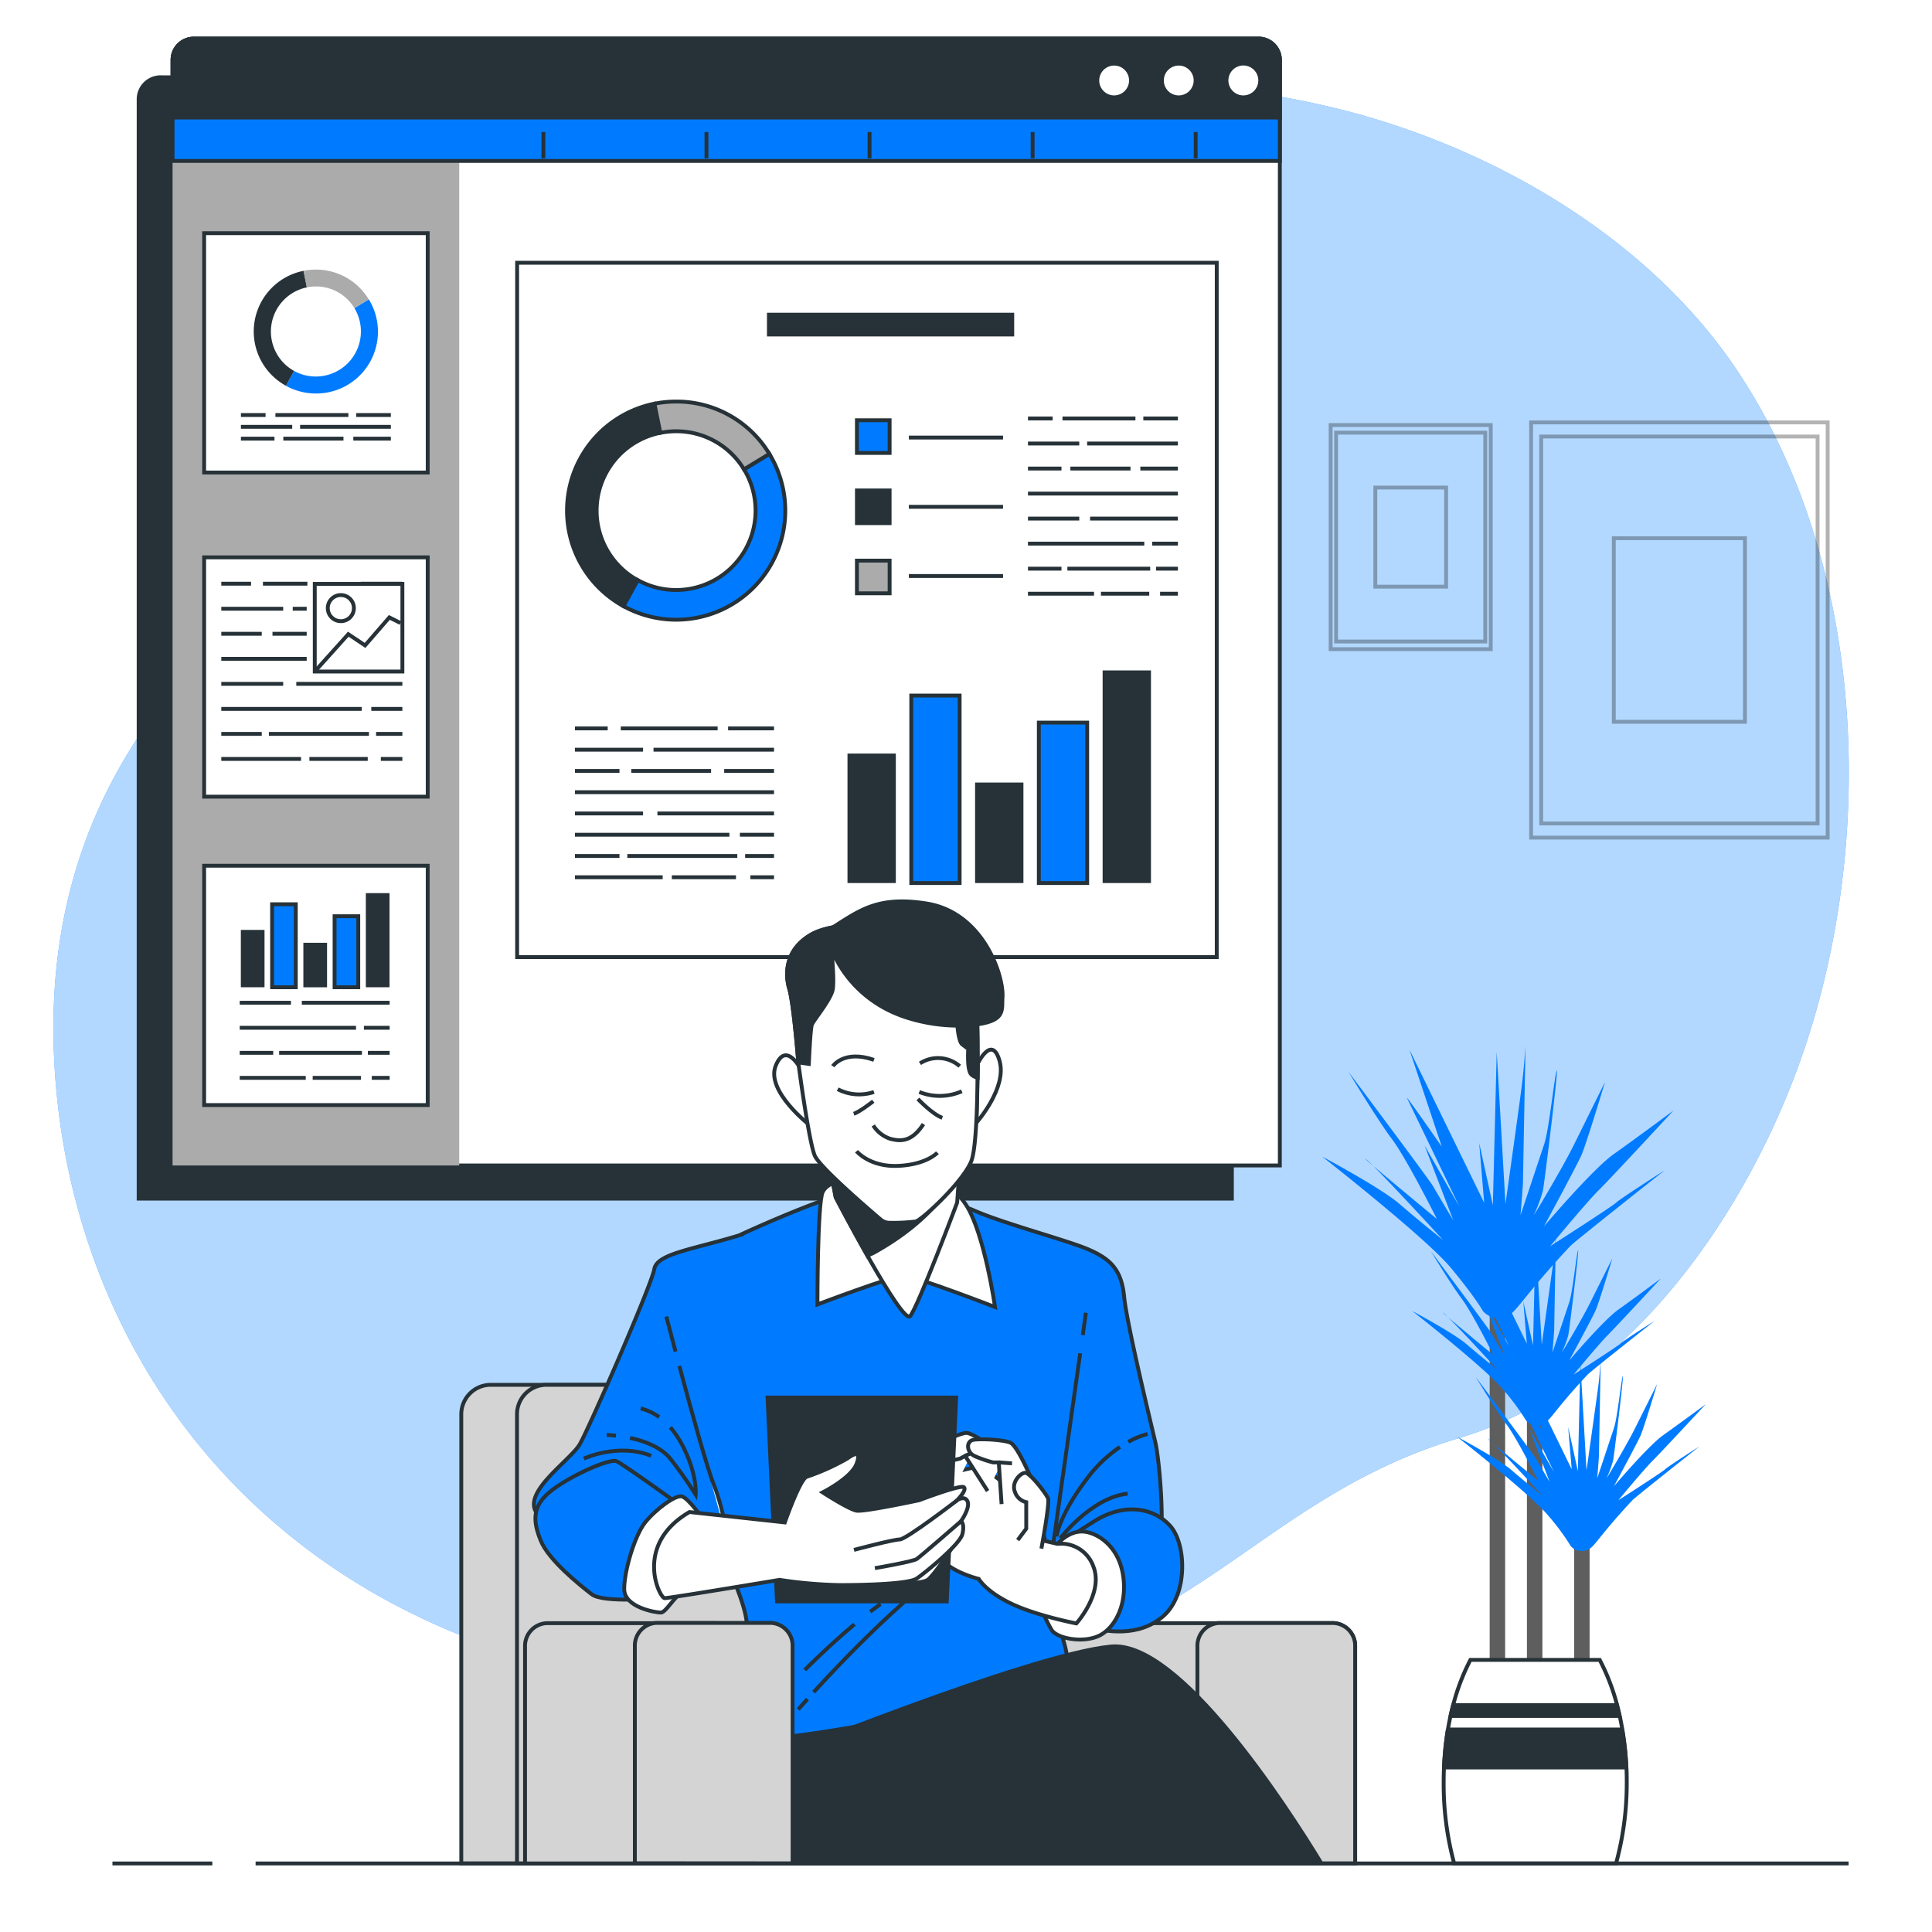 <svg class="animated" id="freepik_stories-online-report" xmlns="http://www.w3.org/2000/svg" viewBox="0 0 500 500" version="1.1" xmlns:xlink="http://www.w3.org/1999/xlink" xmlns:svgjs="http://svgjs.com/svgjs"><style>svg#freepik_stories-online-report:not(.animated) .animable {opacity: 0;}svg#freepik_stories-online-report.animated #freepik--background-simple--inject-98 {animation: 6s Infinite  linear shake;animation-delay: 0s;}svg#freepik_stories-online-report.animated #freepik--Pictures--inject-98 {animation: 6s Infinite  linear floating;animation-delay: 0s;}svg#freepik_stories-online-report.animated #freepik--Plant--inject-98 {animation: 6s Infinite  linear floating;animation-delay: 0s;}svg#freepik_stories-online-report.animated #freepik--Screen--inject-98 {animation: 6s Infinite  linear shake;animation-delay: 0s;}svg#freepik_stories-online-report.animated #freepik--Character--inject-98 {animation: 6s Infinite  linear floating;animation-delay: 0s;}            @keyframes shake {                10%, 90% {                    transform: translate3d(-1px, 0, 0);                  }                  20%, 80% {                    transform: translate3d(2px, 0, 0);                  }                  30%, 50%, 70% {                    transform: translate3d(-4px, 0, 0);                  }                  40%, 60% {                    transform: translate3d(4px, 0, 0);                  }            }                    @keyframes floating {                0% {                    opacity: 1;                    transform: translateY(0px);                }                50% {                    transform: translateY(-10px);                }                100% {                    opacity: 1;                    transform: translateY(0px);                }            }        </style><g id="freepik--background-simple--inject-98" class="animable" style="transform-origin: 246.144px 229.987px;"><path d="M464.86,277.39c-14.73,39.43-44.81,82.11-87.14,94.75-64,19.1-71.6,70.65-186.16,65.87A230.92,230.92,0,0,1,142,430.75,194.41,194.41,0,0,1,118.73,423C51.8,395.89,16.89,336.23,14,273.81c-3.82-82.11,53.46-121.24,90.69-144.15S186.79,18,299.44,21.77a224.06,224.06,0,0,1,50.92,7.44c37.91,10.26,76.44,32.95,98.84,66.12q2.52,3.75,4.82,7.64C484,153.82,484.93,223.63,464.86,277.39Z" style="fill: rgb(0, 123, 255); transform-origin: 246.144px 229.987px;" id="elt23gxq5x4bi" class="animable"></path><g id="elvwx76dmy1zd"><path d="M464.86,277.39c-14.73,39.43-44.81,82.11-87.14,94.75-64,19.1-71.6,70.65-186.16,65.87A230.92,230.92,0,0,1,142,430.75,194.41,194.41,0,0,1,118.73,423C51.8,395.89,16.89,336.23,14,273.81c-3.82-82.11,53.46-121.24,90.69-144.15S186.79,18,299.44,21.77a224.06,224.06,0,0,1,50.92,7.44c37.91,10.26,76.44,32.95,98.84,66.12q2.52,3.75,4.82,7.64C484,153.82,484.93,223.63,464.86,277.39Z" style="fill: rgb(255, 255, 255); opacity: 0.7; transform-origin: 246.144px 229.987px;" class="animable"></path></g></g><g id="freepik--Pictures--inject-98" class="animable" style="transform-origin: 408.685px 163.045px;"><g id="elfbcdd5bxkq"><g style="opacity: 0.3; transform-origin: 434.625px 163.045px;" class="animable"><rect x="396.25" y="109.32" width="76.75" height="107.45" style="fill: none; stroke: rgb(0, 0, 0); stroke-miterlimit: 10; transform-origin: 434.625px 163.045px;" id="elwiwdthycb4" class="animable"></rect><rect x="398.86" y="112.97" width="71.53" height="100.14" style="fill: none; stroke: rgb(0, 0, 0); stroke-miterlimit: 10; transform-origin: 434.625px 163.04px;" id="el6ae41y85uyy" class="animable"></rect><rect x="417.65" y="139.29" width="33.94" height="47.51" style="fill: none; stroke: rgb(0, 0, 0); stroke-miterlimit: 10; transform-origin: 434.62px 163.045px;" id="eloigmzz9zby8" class="animable"></rect></g></g><g id="elpi0nc45foqj"><g style="opacity: 0.3; transform-origin: 365.085px 139px;" class="animable"><rect x="344.37" y="110" width="41.43" height="58" style="fill: none; stroke: rgb(0, 0, 0); stroke-miterlimit: 10; transform-origin: 365.085px 139px;" id="el87c9c0fwbo8" class="animable"></rect><rect x="345.78" y="111.97" width="38.61" height="54.05" style="fill: none; stroke: rgb(0, 0, 0); stroke-miterlimit: 10; transform-origin: 365.085px 138.995px;" id="elrxfmbu3do2" class="animable"></rect><rect x="355.93" y="126.18" width="18.32" height="25.65" style="fill: none; stroke: rgb(0, 0, 0); stroke-miterlimit: 10; transform-origin: 365.09px 139.005px;" id="elogvbuu1ce8" class="animable"></rect></g></g></g><g id="freepik--Plant--inject-98" class="animable" style="transform-origin: 391.825px 376.45px;"><line x1="397.17" y1="434.2" x2="397.17" y2="356.72" style="fill: none; stroke: rgb(94, 94, 94); stroke-miterlimit: 10; stroke-width: 4px; transform-origin: 397.17px 395.46px;" id="el24qmg85ho44j" class="animable"></line><line x1="387.53" y1="435.77" x2="387.53" y2="328.76" style="fill: none; stroke: rgb(94, 94, 94); stroke-miterlimit: 10; stroke-width: 4px; transform-origin: 387.53px 382.265px;" id="el86nq13ykg5w" class="animable"></line><line x1="409.39" y1="436.29" x2="409.39" y2="398.71" style="fill: none; stroke: rgb(94, 94, 94); stroke-miterlimit: 10; stroke-width: 4px; transform-origin: 409.39px 417.5px;" id="elinw72dawhe" class="animable"></line><path d="M383.78,339.31s-1.93-3.54-8.38-11.28-33.21-28.7-33.21-28.7,15.16,8.06,20,12.25,11.29,9.35,11.29,9.35-18.06-19.66-20-20.95,18.37,15.47,18.37,15.47-7.73-15.47-11.6-20.63S349,277.41,349,277.41s21,28,21.93,29.66,5.16,8.71,5.16,8.71l-7.42-19.35,9,15.8s-12.9-26.76-13.54-28.05,9,12.57,9,12.57l-8.38-25.14,19.35,39.65-1.29-15.47,3.54,16.12,1-39.66,2.26,39.33s3.54-25.14,4.19-30.3,1-10.64,1-10.64-.65,34.17-.65,35.14-.64,8.71-.64,8.71l6.12-18.38c1.29-3.87,2.58-17.09,3.23-19s-3.23,29.66-3.55,31a36.31,36.31,0,0,1-2.26,6.12c-1,1.94,7.1-11.6,10-17.41L415.38,280s-4.84,16.12-6.13,19-9.67,18.38-9.67,18.38,12.58-14.83,18.06-18.7,15.47-11.29,15.47-11.29S417,304.81,413.77,308s-12.58,14.51-12.58,14.51,16.12-10.32,17.09-11.29,12.58-8.38,12.58-8.38-23.41,18.49-24.51,19.67c-9.35,10-12.57,14.83-14.51,16.76A5.36,5.36,0,0,1,383.78,339.31Z" style="fill: rgb(0, 123, 255); transform-origin: 387.65px 305.878px;" id="el3auognb6jgk" class="animable"></path><path d="M394.91,367.58a59.52,59.52,0,0,0-5.93-8c-4.56-5.47-23.49-20.29-23.49-20.29s10.72,5.7,14.14,8.66,8,6.62,8,6.62-12.77-13.91-14.14-14.83,13,10.95,13,10.95-5.47-10.95-8.21-14.6-8-12.31-8-12.31,14.82,19.84,15.51,21l3.65,6.16-5.25-13.69,6.39,11.18s-9.12-18.93-9.58-19.84,6.39,8.89,6.39,8.89l-5.93-17.79,13.68,28.05-.91-10.94,2.51,11.4.68-28.05L399,348s2.5-17.79,3-21.43.68-7.53.68-7.53-.45,24.17-.45,24.86-.46,6.16-.46,6.16l4.34-13c.91-2.74,1.82-12.09,2.28-13.46s-2.28,21-2.51,21.89a25.67,25.67,0,0,1-1.6,4.34c-.68,1.37,5-8.21,7.07-12.32l5.93-11.86s-3.42,11.41-4.33,13.46-6.84,13-6.84,13,8.89-10.49,12.77-13.23,10.94-8,10.94-8-11.4,12.31-13.68,14.59-8.89,10.27-8.89,10.27,11.4-7.3,12.08-8,8.9-5.92,8.9-5.92-16.56,13.07-17.34,13.91c-6.61,7.07-8.89,10.49-10.26,11.86A3.8,3.8,0,0,1,394.91,367.58Z" style="fill: rgb(0, 123, 255); transform-origin: 397.655px 343.961px;" id="elhhfbu4f2pth" class="animable"></path><path d="M406.52,400.14a59.18,59.18,0,0,0-5.93-8c-4.56-5.48-23.49-20.3-23.49-20.3s10.72,5.7,14.14,8.67,8,6.61,8,6.61-12.77-13.91-14.14-14.82,13,10.94,13,10.94-5.47-10.94-8.21-14.59-8-12.32-8-12.32,14.82,19.84,15.51,21,3.64,6.16,3.64,6.16l-5.24-13.68L402.18,381s-9.12-18.93-9.57-19.84S399,370,399,370l-5.93-17.79,13.69,28.05-.92-10.95,2.51,11.4L409,352.7l1.59,27.83s2.51-17.79,3-21.44.68-7.53.68-7.53-.45,24.18-.45,24.86-.46,6.16-.46,6.16l4.33-13c.91-2.74,1.83-12.09,2.28-13.46s-2.28,21-2.51,21.9a25.77,25.77,0,0,1-1.59,4.33c-.69,1.37,5-8.21,7.07-12.31l5.93-11.86s-3.42,11.4-4.34,13.45-6.84,13-6.84,13,8.9-10.49,12.77-13.23,11-8,11-8S430,375.74,427.73,378s-8.9,10.26-8.9,10.26,11.41-7.3,12.09-8,8.89-5.93,8.89-5.93-16.55,13.08-17.33,13.91c-6.61,7.07-8.89,10.49-10.26,11.86A3.79,3.79,0,0,1,406.52,400.14Z" style="fill: rgb(0, 123, 255); transform-origin: 409.28px 376.486px;" id="elkhakx3abrzj" class="animable"></path><path d="M418.23,482.26A78.73,78.73,0,0,0,421,461.37c0-1.33,0-2.65-.09-3.95a80.4,80.4,0,0,0-1.05-9.83c-.2-1.19-.43-2.36-.68-3.51-.21-.95-.44-1.89-.68-2.81A54.73,54.73,0,0,0,414,429.58H380.54a55.26,55.26,0,0,0-4.46,11.69c-.25.92-.47,1.86-.68,2.81-.26,1.15-.48,2.32-.69,3.51a80.43,80.43,0,0,0-1,9.83c-.07,1.3-.09,2.62-.09,3.95a78.32,78.32,0,0,0,2.72,20.89Z" style="fill: rgb(255, 255, 255); stroke: rgb(38, 50, 56); stroke-miterlimit: 10; transform-origin: 397.31px 455.92px;" id="el52huptl3vvx" class="animable"></path><path d="M418.45,441.27H376.08c-.25.92-.47,1.86-.68,2.81h43.73C418.92,443.13,418.69,442.19,418.45,441.27Zm1.36,6.32h-45.1a80.43,80.43,0,0,0-1,9.83h47.19A80.4,80.4,0,0,0,419.81,447.59Z" style="fill: rgb(38, 50, 56); stroke: rgb(38, 50, 56); stroke-miterlimit: 10; transform-origin: 397.305px 449.345px;" id="eltqxda86boi" class="animable"></path></g><g id="freepik--Screen--inject-98" class="animable" style="transform-origin: 183.55px 160.1px;"><path d="M41.58,20H318.81a0,0,0,0,1,0,0v290.2a0,0,0,0,1,0,0H35.88a0,0,0,0,1,0,0V25.69a5.7,5.7,0,0,1,5.7-5.7Z" style="fill: rgb(38, 50, 56); stroke: rgb(38, 50, 56); stroke-miterlimit: 10; transform-origin: 177.345px 165.095px;" id="el9n0hkuzhw0l" class="animable"></path><path d="M50.16,10H325.72a5.5,5.5,0,0,1,5.5,5.5V301.62a0,0,0,0,1,0,0H44.66a0,0,0,0,1,0,0V15.5a5.5,5.5,0,0,1,5.5-5.5Z" style="fill: rgb(255, 255, 255); stroke: rgb(38, 50, 56); stroke-miterlimit: 10; transform-origin: 187.94px 155.81px;" id="eluhex6ms5nvh" class="animable"></path><path d="M50.16,10h63.19a5.5,5.5,0,0,1,5.5,5.5V301.62a0,0,0,0,1,0,0H44.66a0,0,0,0,1,0,0V15.5A5.5,5.5,0,0,1,50.16,10Z" style="fill: rgb(171, 171, 171); transform-origin: 81.755px 155.81px;" id="elvlopope9nee" class="animable"></path><path d="M50.16,10H325.72a5.5,5.5,0,0,1,5.5,5.5V41.65a0,0,0,0,1,0,0H44.66a0,0,0,0,1,0,0V15.5A5.5,5.5,0,0,1,50.16,10Z" style="fill: rgb(0, 123, 255); stroke: rgb(38, 50, 56); stroke-miterlimit: 10; transform-origin: 187.94px 25.825px;" id="elap0224454wp" class="animable"></path><path d="M50.16,10H325.72a5.5,5.5,0,0,1,5.5,5.5V30.42a0,0,0,0,1,0,0H44.66a0,0,0,0,1,0,0V15.5A5.5,5.5,0,0,1,50.16,10Z" style="fill: rgb(38, 50, 56); stroke: rgb(38, 50, 56); stroke-miterlimit: 10; transform-origin: 187.94px 20.21px;" id="elx43nducfa8" class="animable"></path><path d="M292.7,20.83a4.36,4.36,0,1,0-4.36,4.36A4.37,4.37,0,0,0,292.7,20.83Z" style="fill: rgb(255, 255, 255); stroke: rgb(38, 50, 56); stroke-miterlimit: 10; transform-origin: 288.34px 20.83px;" id="elnq7f12bpkhk" class="animable"></path><path d="M309.42,20.83a4.36,4.36,0,1,0-4.36,4.36A4.37,4.37,0,0,0,309.42,20.83Z" style="fill: rgb(255, 255, 255); stroke: rgb(38, 50, 56); stroke-miterlimit: 10; transform-origin: 305.06px 20.83px;" id="elnqa2wqigenr" class="animable"></path><path d="M326.15,20.83a4.37,4.37,0,1,0-4.37,4.36A4.37,4.37,0,0,0,326.15,20.83Z" style="fill: rgb(255, 255, 255); stroke: rgb(38, 50, 56); stroke-miterlimit: 10; transform-origin: 321.78px 20.82px;" id="el88qz7ns5rb2" class="animable"></path><line x1="140.63" y1="40.97" x2="140.63" y2="34.16" style="fill: none; stroke: rgb(38, 50, 56); stroke-miterlimit: 10; transform-origin: 140.63px 37.565px;" id="el4ykmd3572aj" class="animable"></line><line x1="182.83" y1="40.97" x2="182.83" y2="34.16" style="fill: none; stroke: rgb(38, 50, 56); stroke-miterlimit: 10; transform-origin: 182.83px 37.565px;" id="elaawfmaqtcb" class="animable"></line><line x1="225.04" y1="40.97" x2="225.04" y2="34.16" style="fill: none; stroke: rgb(38, 50, 56); stroke-miterlimit: 10; transform-origin: 225.04px 37.565px;" id="elrh4rkpip99a" class="animable"></line><line x1="267.24" y1="40.97" x2="267.24" y2="34.16" style="fill: none; stroke: rgb(38, 50, 56); stroke-miterlimit: 10; transform-origin: 267.24px 37.565px;" id="eldiak0ezhyji" class="animable"></line><line x1="309.44" y1="40.97" x2="309.44" y2="34.16" style="fill: none; stroke: rgb(38, 50, 56); stroke-miterlimit: 10; transform-origin: 309.44px 37.565px;" id="elc76450a4x3" class="animable"></line><rect x="133.83" y="68" width="181.06" height="179.7" style="fill: rgb(255, 255, 255); stroke: rgb(38, 50, 56); stroke-miterlimit: 10; transform-origin: 224.36px 157.85px;" id="elf2ht943xz0w" class="animable"></rect><line x1="235.21" y1="113.24" x2="259.59" y2="113.24" style="fill: none; stroke: rgb(38, 50, 56); stroke-miterlimit: 10; transform-origin: 247.4px 113.24px;" id="elf1l2bgz801h" class="animable"></line><line x1="235.21" y1="131.16" x2="259.59" y2="131.16" style="fill: none; stroke: rgb(38, 50, 56); stroke-miterlimit: 10; transform-origin: 247.4px 131.16px;" id="elhlvz473l0au" class="animable"></line><line x1="235.21" y1="149.07" x2="259.59" y2="149.07" style="fill: none; stroke: rgb(38, 50, 56); stroke-miterlimit: 10; transform-origin: 247.4px 149.07px;" id="el58oi1h5mlv4" class="animable"></line><line x1="188.43" y1="188.51" x2="200.32" y2="188.51" style="fill: none; stroke: rgb(38, 50, 56); stroke-miterlimit: 10; transform-origin: 194.375px 188.51px;" id="el42jd92yedq2" class="animable"></line><line x1="160.66" y1="188.51" x2="185.72" y2="188.51" style="fill: none; stroke: rgb(38, 50, 56); stroke-miterlimit: 10; transform-origin: 173.19px 188.51px;" id="elyy1wvsbcdw" class="animable"></line><line x1="148.8" y1="188.51" x2="157.27" y2="188.51" style="fill: none; stroke: rgb(38, 50, 56); stroke-miterlimit: 10; transform-origin: 153.035px 188.51px;" id="elajro200t95e" class="animable"></line><line x1="169.13" y1="194.02" x2="200.32" y2="194.02" style="fill: none; stroke: rgb(38, 50, 56); stroke-miterlimit: 10; transform-origin: 184.725px 194.02px;" id="elsoqtvxul729" class="animable"></line><line x1="148.8" y1="194.02" x2="166.42" y2="194.02" style="fill: none; stroke: rgb(38, 50, 56); stroke-miterlimit: 10; transform-origin: 157.61px 194.02px;" id="elodnxqrgdayn" class="animable"></line><line x1="187.42" y1="199.52" x2="200.32" y2="199.52" style="fill: none; stroke: rgb(38, 50, 56); stroke-miterlimit: 10; transform-origin: 193.87px 199.52px;" id="elbd5tixdzg4h" class="animable"></line><line x1="163.37" y1="199.52" x2="184.03" y2="199.52" style="fill: none; stroke: rgb(38, 50, 56); stroke-miterlimit: 10; transform-origin: 173.7px 199.52px;" id="el51jrqz3696e" class="animable"></line><line x1="148.8" y1="199.52" x2="160.32" y2="199.52" style="fill: none; stroke: rgb(38, 50, 56); stroke-miterlimit: 10; transform-origin: 154.56px 199.52px;" id="el6pbumomcun3" class="animable"></line><line x1="148.8" y1="205.02" x2="200.32" y2="205.02" style="fill: none; stroke: rgb(38, 50, 56); stroke-miterlimit: 10; transform-origin: 174.56px 205.02px;" id="eltla0bjkqie" class="animable"></line><line x1="170.14" y1="210.52" x2="200.32" y2="210.52" style="fill: none; stroke: rgb(38, 50, 56); stroke-miterlimit: 10; transform-origin: 185.23px 210.52px;" id="ell52t68ssutq" class="animable"></line><line x1="148.8" y1="210.52" x2="166.42" y2="210.52" style="fill: none; stroke: rgb(38, 50, 56); stroke-miterlimit: 10; transform-origin: 157.61px 210.52px;" id="elq0jss1tkvq" class="animable"></line><line x1="191.48" y1="216.03" x2="200.32" y2="216.03" style="fill: none; stroke: rgb(38, 50, 56); stroke-miterlimit: 10; transform-origin: 195.9px 216.03px;" id="eljkgt2gvcsf" class="animable"></line><line x1="148.8" y1="216.03" x2="188.77" y2="216.03" style="fill: none; stroke: rgb(38, 50, 56); stroke-miterlimit: 10; transform-origin: 168.785px 216.03px;" id="elajay4u1dhpb" class="animable"></line><line x1="192.84" y1="221.53" x2="200.32" y2="221.53" style="fill: none; stroke: rgb(38, 50, 56); stroke-miterlimit: 10; transform-origin: 196.58px 221.53px;" id="el4s22vkgtrx5" class="animable"></line><line x1="162.35" y1="221.53" x2="190.81" y2="221.53" style="fill: none; stroke: rgb(38, 50, 56); stroke-miterlimit: 10; transform-origin: 176.58px 221.53px;" id="elds74pp8hg5c" class="animable"></line><line x1="148.8" y1="221.53" x2="160.32" y2="221.53" style="fill: none; stroke: rgb(38, 50, 56); stroke-miterlimit: 10; transform-origin: 154.56px 221.53px;" id="elrz4w29oiidr" class="animable"></line><line x1="194.19" y1="227.03" x2="200.32" y2="227.03" style="fill: none; stroke: rgb(38, 50, 56); stroke-miterlimit: 10; transform-origin: 197.255px 227.03px;" id="el7oux08lsc5" class="animable"></line><line x1="173.87" y1="227.03" x2="190.47" y2="227.03" style="fill: none; stroke: rgb(38, 50, 56); stroke-miterlimit: 10; transform-origin: 182.17px 227.03px;" id="eljzndmpf5jom" class="animable"></line><line x1="148.8" y1="227.03" x2="171.5" y2="227.03" style="fill: none; stroke: rgb(38, 50, 56); stroke-miterlimit: 10; transform-origin: 160.15px 227.03px;" id="elnht7dcqgqx8" class="animable"></line><line x1="295.89" y1="108.3" x2="304.84" y2="108.3" style="fill: none; stroke: rgb(38, 50, 56); stroke-miterlimit: 10; transform-origin: 300.365px 108.3px;" id="eluai982871me" class="animable"></line><line x1="274.97" y1="108.3" x2="293.85" y2="108.3" style="fill: none; stroke: rgb(38, 50, 56); stroke-miterlimit: 10; transform-origin: 284.41px 108.3px;" id="eli76i31g636o" class="animable"></line><line x1="266.04" y1="108.3" x2="272.42" y2="108.3" style="fill: none; stroke: rgb(38, 50, 56); stroke-miterlimit: 10; transform-origin: 269.23px 108.3px;" id="el9kqpxm0p0q7" class="animable"></line><line x1="281.35" y1="114.78" x2="304.84" y2="114.78" style="fill: none; stroke: rgb(38, 50, 56); stroke-miterlimit: 10; transform-origin: 293.095px 114.78px;" id="elg5tytogiy4m" class="animable"></line><line x1="266.04" y1="114.78" x2="279.31" y2="114.78" style="fill: none; stroke: rgb(38, 50, 56); stroke-miterlimit: 10; transform-origin: 272.675px 114.78px;" id="elicqwko3f14j" class="animable"></line><line x1="295.12" y1="121.26" x2="304.84" y2="121.26" style="fill: none; stroke: rgb(38, 50, 56); stroke-miterlimit: 10; transform-origin: 299.98px 121.26px;" id="elo8lrds275pm" class="animable"></line><line x1="277.01" y1="121.26" x2="292.57" y2="121.26" style="fill: none; stroke: rgb(38, 50, 56); stroke-miterlimit: 10; transform-origin: 284.79px 121.26px;" id="el4codnno2uxv" class="animable"></line><line x1="266.04" y1="121.26" x2="274.71" y2="121.26" style="fill: none; stroke: rgb(38, 50, 56); stroke-miterlimit: 10; transform-origin: 270.375px 121.26px;" id="el867icyee71c" class="animable"></line><line x1="266.04" y1="127.74" x2="304.84" y2="127.74" style="fill: none; stroke: rgb(38, 50, 56); stroke-miterlimit: 10; transform-origin: 285.44px 127.74px;" id="eln3678yancm" class="animable"></line><line x1="282.11" y1="134.21" x2="304.84" y2="134.21" style="fill: none; stroke: rgb(38, 50, 56); stroke-miterlimit: 10; transform-origin: 293.475px 134.21px;" id="elhlhprqybcsc" class="animable"></line><line x1="266.04" y1="134.21" x2="279.31" y2="134.21" style="fill: none; stroke: rgb(38, 50, 56); stroke-miterlimit: 10; transform-origin: 272.675px 134.21px;" id="eljdknq5pkxii" class="animable"></line><line x1="298.18" y1="140.69" x2="304.84" y2="140.69" style="fill: none; stroke: rgb(38, 50, 56); stroke-miterlimit: 10; transform-origin: 301.51px 140.69px;" id="elvcmkz9dlm6" class="animable"></line><line x1="266.04" y1="140.69" x2="296.14" y2="140.69" style="fill: none; stroke: rgb(38, 50, 56); stroke-miterlimit: 10; transform-origin: 281.09px 140.69px;" id="eluq6210lhtea" class="animable"></line><line x1="299.2" y1="147.17" x2="304.84" y2="147.17" style="fill: none; stroke: rgb(38, 50, 56); stroke-miterlimit: 10; transform-origin: 302.02px 147.17px;" id="elpkx7h6hf5b" class="animable"></line><line x1="276.24" y1="147.17" x2="297.67" y2="147.17" style="fill: none; stroke: rgb(38, 50, 56); stroke-miterlimit: 10; transform-origin: 286.955px 147.17px;" id="el9vxkwqd5r3" class="animable"></line><line x1="266.04" y1="147.17" x2="274.71" y2="147.17" style="fill: none; stroke: rgb(38, 50, 56); stroke-miterlimit: 10; transform-origin: 270.375px 147.17px;" id="el91xik9orv16" class="animable"></line><line x1="300.23" y1="153.65" x2="304.84" y2="153.65" style="fill: none; stroke: rgb(38, 50, 56); stroke-miterlimit: 10; transform-origin: 302.535px 153.65px;" id="el3c68h2psk9a" class="animable"></line><line x1="284.92" y1="153.65" x2="297.42" y2="153.65" style="fill: none; stroke: rgb(38, 50, 56); stroke-miterlimit: 10; transform-origin: 291.17px 153.65px;" id="elqpzojw1bc" class="animable"></line><line x1="266.04" y1="153.65" x2="283.13" y2="153.65" style="fill: none; stroke: rgb(38, 50, 56); stroke-miterlimit: 10; transform-origin: 274.585px 153.65px;" id="el38kbc1cc9h9" class="animable"></line><path d="M175,160.38a28.33,28.33,0,0,1-13.67-3.52l3.72-6.73a20.55,20.55,0,0,0,27.5-28.66l6.56-4A28.23,28.23,0,0,1,175,160.38Z" style="fill: rgb(0, 123, 255); stroke: rgb(38, 50, 56); stroke-miterlimit: 10; transform-origin: 182.279px 138.925px;" id="elygtgt7vfk1p" class="animable"></path><path d="M161.32,156.86a28.24,28.24,0,0,1,8-52.38l1.52,7.54A20.55,20.55,0,0,0,165,150.13Z" style="fill: rgb(38, 50, 56); stroke: rgb(38, 50, 56); stroke-miterlimit: 10; transform-origin: 158.792px 130.67px;" id="elhl2boxss4io" class="animable"></path><path d="M192.54,121.47A20.43,20.43,0,0,0,175,111.61a20.83,20.83,0,0,0-4.11.41l-1.52-7.54a28.59,28.59,0,0,1,5.63-.56,28.05,28.05,0,0,1,24.11,13.55Z" style="fill: rgb(171, 171, 171); stroke: rgb(38, 50, 56); stroke-miterlimit: 10; transform-origin: 184.24px 112.695px;" id="eldzlux5fwqhq" class="animable"></path><rect x="221.77" y="108.76" width="8.46" height="8.46" style="fill: rgb(0, 123, 255); stroke: rgb(38, 50, 56); stroke-miterlimit: 10; transform-origin: 226px 112.99px;" id="elx090ov84uy" class="animable"></rect><rect x="221.77" y="126.93" width="8.46" height="8.46" style="fill: rgb(38, 50, 56); stroke: rgb(38, 50, 56); stroke-miterlimit: 10; transform-origin: 226px 131.16px;" id="elzyopdecb3t" class="animable"></rect><rect x="221.77" y="145.09" width="8.46" height="8.46" style="fill: rgb(171, 171, 171); stroke: rgb(38, 50, 56); stroke-miterlimit: 10; transform-origin: 226px 149.32px;" id="el6q076x86dd4" class="animable"></rect><rect x="219.33" y="195.02" width="12.51" height="33.51" style="fill: rgb(38, 50, 56); transform-origin: 225.585px 211.775px;" id="elcd8ix5u9xvp" class="animable"></rect><rect x="235.84" y="180.01" width="12.51" height="48.52" style="fill: rgb(0, 123, 255); stroke: rgb(38, 50, 56); stroke-miterlimit: 10; transform-origin: 242.095px 204.27px;" id="elz612hr9grnc" class="animable"></rect><rect x="252.35" y="202.52" width="12.51" height="26.01" style="fill: rgb(38, 50, 56); transform-origin: 258.605px 215.525px;" id="elisrqhhwg4td" class="animable"></rect><rect x="268.85" y="187.01" width="12.51" height="41.52" style="fill: rgb(0, 123, 255); stroke: rgb(38, 50, 56); stroke-miterlimit: 10; transform-origin: 275.105px 207.77px;" id="elih6rbki5td9" class="animable"></rect><rect x="285.36" y="173.51" width="12.51" height="55.02" style="fill: rgb(38, 50, 56); transform-origin: 291.615px 201.02px;" id="elawgw54dsuua" class="animable"></rect><rect x="198.49" y="80.94" width="63.98" height="6.13" style="fill: rgb(38, 50, 56); transform-origin: 230.48px 84.005px;" id="elfewb8jh6d9i" class="animable"></rect><rect x="52.83" y="60.35" width="57.86" height="61.94" style="fill: rgb(255, 255, 255); stroke: rgb(38, 50, 56); stroke-miterlimit: 10; transform-origin: 81.76px 91.32px;" id="eljlqm4skbhz" class="animable"></rect><path d="M81.75,101.84a16.05,16.05,0,0,1-7.76-2L76.11,96A11.67,11.67,0,0,0,91.72,79.74l3.73-2.27a16,16,0,0,1-13.7,24.37Z" style="fill: rgb(0, 123, 255); transform-origin: 85.902px 89.655px;" id="elck33krlsdj5" class="animable"></path><path d="M74,99.83a16,16,0,0,1,4.57-29.74l.86,4.28A11.67,11.67,0,0,0,76.11,96Z" style="fill: rgb(38, 50, 56); transform-origin: 72.549px 84.96px;" id="ely2wq8eavvss" class="animable"></path><path d="M91.72,79.74a11.58,11.58,0,0,0-10-5.6,12.11,12.11,0,0,0-2.33.23l-.86-4.28a16.2,16.2,0,0,1,3.19-.32,15.94,15.94,0,0,1,13.7,7.7Z" style="fill: rgb(171, 171, 171); transform-origin: 86.975px 74.755px;" id="eltqgj7qcdnqr" class="animable"></path><line x1="92.2" y1="107.41" x2="101.15" y2="107.41" style="fill: none; stroke: rgb(38, 50, 56); stroke-miterlimit: 10; transform-origin: 96.675px 107.41px;" id="elqlwz4uxwbi" class="animable"></line><line x1="71.28" y1="107.41" x2="90.16" y2="107.41" style="fill: none; stroke: rgb(38, 50, 56); stroke-miterlimit: 10; transform-origin: 80.72px 107.41px;" id="eltgsd4t7txob" class="animable"></line><line x1="62.35" y1="107.41" x2="68.73" y2="107.41" style="fill: none; stroke: rgb(38, 50, 56); stroke-miterlimit: 10; transform-origin: 65.54px 107.41px;" id="elqqtwrf4dpus" class="animable"></line><line x1="77.66" y1="110.46" x2="101.15" y2="110.46" style="fill: none; stroke: rgb(38, 50, 56); stroke-miterlimit: 10; transform-origin: 89.405px 110.46px;" id="elidjol4ltc6" class="animable"></line><line x1="62.35" y1="110.46" x2="75.62" y2="110.46" style="fill: none; stroke: rgb(38, 50, 56); stroke-miterlimit: 10; transform-origin: 68.985px 110.46px;" id="eltrejadjn5b" class="animable"></line><line x1="91.44" y1="113.52" x2="101.15" y2="113.52" style="fill: none; stroke: rgb(38, 50, 56); stroke-miterlimit: 10; transform-origin: 96.295px 113.52px;" id="el9ug4boeu4p" class="animable"></line><line x1="73.32" y1="113.52" x2="88.89" y2="113.52" style="fill: none; stroke: rgb(38, 50, 56); stroke-miterlimit: 10; transform-origin: 81.105px 113.52px;" id="elf8w14f9zqre" class="animable"></line><line x1="62.35" y1="113.52" x2="71.03" y2="113.52" style="fill: none; stroke: rgb(38, 50, 56); stroke-miterlimit: 10; transform-origin: 66.69px 113.52px;" id="elf4sfzirkce" class="animable"></line><rect x="52.83" y="144.24" width="57.86" height="61.94" style="fill: rgb(255, 255, 255); stroke: rgb(38, 50, 56); stroke-miterlimit: 10; transform-origin: 81.76px 175.21px;" id="elguky91jmh1a" class="animable"></rect><line x1="93.32" y1="151.06" x2="104.13" y2="151.06" style="fill: none; stroke: rgb(38, 50, 56); stroke-miterlimit: 10; transform-origin: 98.725px 151.06px;" id="el5ckxcqpl4zq" class="animable"></line><line x1="68.05" y1="151.06" x2="79.55" y2="151.06" style="fill: none; stroke: rgb(38, 50, 56); stroke-miterlimit: 10; transform-origin: 73.8px 151.06px;" id="elzmfb3bfzqbc" class="animable"></line><line x1="57.27" y1="151.06" x2="64.97" y2="151.06" style="fill: none; stroke: rgb(38, 50, 56); stroke-miterlimit: 10; transform-origin: 61.12px 151.06px;" id="el1m5jrnk884s" class="animable"></line><line x1="75.76" y1="157.54" x2="79.37" y2="157.54" style="fill: none; stroke: rgb(38, 50, 56); stroke-miterlimit: 10; transform-origin: 77.565px 157.54px;" id="elidfyjhtkm2k" class="animable"></line><line x1="57.27" y1="157.54" x2="73.29" y2="157.54" style="fill: none; stroke: rgb(38, 50, 56); stroke-miterlimit: 10; transform-origin: 65.28px 157.54px;" id="elhkow0iqal7" class="animable"></line><line x1="70.52" y1="164.02" x2="79.37" y2="164.02" style="fill: none; stroke: rgb(38, 50, 56); stroke-miterlimit: 10; transform-origin: 74.945px 164.02px;" id="els0yd28fot5" class="animable"></line><line x1="57.27" y1="164.02" x2="67.74" y2="164.02" style="fill: none; stroke: rgb(38, 50, 56); stroke-miterlimit: 10; transform-origin: 62.505px 164.02px;" id="ellb2gha2ojng" class="animable"></line><line x1="57.27" y1="170.5" x2="79.37" y2="170.5" style="fill: none; stroke: rgb(38, 50, 56); stroke-miterlimit: 10; transform-origin: 68.32px 170.5px;" id="elpvwze1tbskf" class="animable"></line><line x1="76.68" y1="176.98" x2="104.13" y2="176.98" style="fill: none; stroke: rgb(38, 50, 56); stroke-miterlimit: 10; transform-origin: 90.405px 176.98px;" id="ellaiwe91hco" class="animable"></line><line x1="57.27" y1="176.98" x2="73.29" y2="176.98" style="fill: none; stroke: rgb(38, 50, 56); stroke-miterlimit: 10; transform-origin: 65.28px 176.98px;" id="elfaq19drs7i" class="animable"></line><line x1="96.09" y1="183.46" x2="104.13" y2="183.46" style="fill: none; stroke: rgb(38, 50, 56); stroke-miterlimit: 10; transform-origin: 100.11px 183.46px;" id="elpz1q1dskpf" class="animable"></line><line x1="57.27" y1="183.46" x2="93.63" y2="183.46" style="fill: none; stroke: rgb(38, 50, 56); stroke-miterlimit: 10; transform-origin: 75.45px 183.46px;" id="elikn318yinj" class="animable"></line><line x1="97.33" y1="189.93" x2="104.13" y2="189.93" style="fill: none; stroke: rgb(38, 50, 56); stroke-miterlimit: 10; transform-origin: 100.73px 189.93px;" id="elf7up2ox25v" class="animable"></line><line x1="69.59" y1="189.93" x2="95.48" y2="189.93" style="fill: none; stroke: rgb(38, 50, 56); stroke-miterlimit: 10; transform-origin: 82.535px 189.93px;" id="elzoisu81tfvh" class="animable"></line><line x1="57.27" y1="189.93" x2="67.74" y2="189.93" style="fill: none; stroke: rgb(38, 50, 56); stroke-miterlimit: 10; transform-origin: 62.505px 189.93px;" id="el6lbm1tp0pvj" class="animable"></line><line x1="98.56" y1="196.41" x2="104.13" y2="196.41" style="fill: none; stroke: rgb(38, 50, 56); stroke-miterlimit: 10; transform-origin: 101.345px 196.41px;" id="el6vei7owfgxs" class="animable"></line><line x1="80.07" y1="196.41" x2="95.17" y2="196.41" style="fill: none; stroke: rgb(38, 50, 56); stroke-miterlimit: 10; transform-origin: 87.62px 196.41px;" id="eltst4psjzphs" class="animable"></line><line x1="57.27" y1="196.41" x2="77.91" y2="196.41" style="fill: none; stroke: rgb(38, 50, 56); stroke-miterlimit: 10; transform-origin: 67.59px 196.41px;" id="elqhq3rezx9z" class="animable"></line><rect x="81.46" y="151.11" width="22.68" height="22.68" style="fill: none; stroke: rgb(38, 50, 56); stroke-miterlimit: 10; transform-origin: 92.8px 162.45px;" id="elcdswvwwoew5" class="animable"></rect><polyline points="81.46 173.78 90.14 164.13 94.48 167.03 100.76 159.79 103.65 161.24" style="fill: none; stroke: rgb(38, 50, 56); stroke-miterlimit: 10; transform-origin: 92.555px 166.785px;" id="el2wtsf11d2x7" class="animable"></polyline><circle cx="88.21" cy="157.38" r="3.38" style="fill: none; stroke: rgb(38, 50, 56); stroke-miterlimit: 10; transform-origin: 88.21px 157.38px;" id="elsf5hh4yvy7q" class="animable"></circle><rect x="52.83" y="224.05" width="57.86" height="61.94" style="fill: rgb(255, 255, 255); stroke: rgb(38, 50, 56); stroke-miterlimit: 10; transform-origin: 81.76px 255.02px;" id="ele1e2aib4b9a" class="animable"></rect><line x1="78.11" y1="259.51" x2="100.84" y2="259.51" style="fill: none; stroke: rgb(38, 50, 56); stroke-miterlimit: 10; transform-origin: 89.475px 259.51px;" id="el95g6jppcdu" class="animable"></line><line x1="62.04" y1="259.51" x2="75.3" y2="259.51" style="fill: none; stroke: rgb(38, 50, 56); stroke-miterlimit: 10; transform-origin: 68.67px 259.51px;" id="el39pupp1t6vm" class="animable"></line><line x1="94.18" y1="265.99" x2="100.84" y2="265.99" style="fill: none; stroke: rgb(38, 50, 56); stroke-miterlimit: 10; transform-origin: 97.51px 265.99px;" id="ell1oe2l4jgu" class="animable"></line><line x1="62.04" y1="265.99" x2="92.14" y2="265.99" style="fill: none; stroke: rgb(38, 50, 56); stroke-miterlimit: 10; transform-origin: 77.09px 265.99px;" id="eljytfj00txbf" class="animable"></line><line x1="95.2" y1="272.47" x2="100.84" y2="272.47" style="fill: none; stroke: rgb(38, 50, 56); stroke-miterlimit: 10; transform-origin: 98.02px 272.47px;" id="elon89tybq0ai" class="animable"></line><line x1="72.24" y1="272.47" x2="93.67" y2="272.47" style="fill: none; stroke: rgb(38, 50, 56); stroke-miterlimit: 10; transform-origin: 82.955px 272.47px;" id="el5i4m0hygvxw" class="animable"></line><line x1="62.04" y1="272.47" x2="70.71" y2="272.47" style="fill: none; stroke: rgb(38, 50, 56); stroke-miterlimit: 10; transform-origin: 66.375px 272.47px;" id="el88ryy3i9b1i" class="animable"></line><line x1="96.22" y1="278.95" x2="100.84" y2="278.95" style="fill: none; stroke: rgb(38, 50, 56); stroke-miterlimit: 10; transform-origin: 98.53px 278.95px;" id="el8eygvdigz45" class="animable"></line><line x1="80.92" y1="278.95" x2="93.42" y2="278.95" style="fill: none; stroke: rgb(38, 50, 56); stroke-miterlimit: 10; transform-origin: 87.17px 278.95px;" id="elknnnjfueed" class="animable"></line><line x1="62.04" y1="278.95" x2="79.13" y2="278.95" style="fill: none; stroke: rgb(38, 50, 56); stroke-miterlimit: 10; transform-origin: 70.585px 278.95px;" id="elyek3ibj19ln" class="animable"></line><rect x="62.33" y="240.66" width="6.13" height="14.84" style="fill: rgb(38, 50, 56); transform-origin: 65.395px 248.08px;" id="elejlyz670cwq" class="animable"></rect><rect x="70.42" y="234.02" width="6.13" height="21.48" style="fill: rgb(0, 123, 255); stroke: rgb(38, 50, 56); stroke-miterlimit: 10; transform-origin: 73.485px 244.76px;" id="elhn9t6kcq9sg" class="animable"></rect><rect x="78.51" y="243.99" width="6.13" height="11.52" style="fill: rgb(38, 50, 56); transform-origin: 81.575px 249.75px;" id="el8fqh7e3169i" class="animable"></rect><rect x="86.59" y="237.12" width="6.13" height="18.38" style="fill: rgb(0, 123, 255); stroke: rgb(38, 50, 56); stroke-miterlimit: 10; transform-origin: 89.655px 246.31px;" id="elcq5bpkrzufd" class="animable"></rect><rect x="94.68" y="231.14" width="6.13" height="24.36" style="fill: rgb(38, 50, 56); transform-origin: 97.745px 243.32px;" id="elv1grdn6722j" class="animable"></rect></g><g id="freepik--Character--inject-98" class="animable" style="transform-origin: 235.047px 357.788px;"><path d="M263.92,482.26V366.1a7.62,7.62,0,0,0-7.54-7.71H126.92a7.63,7.63,0,0,0-7.54,7.71V482.26Z" style="fill: rgb(212, 212, 212); stroke: rgb(38, 50, 56); stroke-miterlimit: 10; transform-origin: 191.65px 420.325px;" id="ely14xb3syx7f" class="animable"></path><path d="M278.34,482.26V366.1a7.63,7.63,0,0,0-7.54-7.71H141.34a7.62,7.62,0,0,0-7.54,7.71V482.26Z" style="fill: rgb(212, 212, 212); stroke: rgb(38, 50, 56); stroke-miterlimit: 10; transform-origin: 206.07px 420.325px;" id="el2wfdw19rmbc" class="animable"></path><path d="M350.71,482.26V426a5.87,5.87,0,0,0-5.8-5.93H271.77A5.86,5.86,0,0,0,266,426v56.3Z" style="fill: rgb(212, 212, 212); stroke: rgb(38, 50, 56); stroke-miterlimit: 10; transform-origin: 308.355px 451.185px;" id="elxqy2q90wwl" class="animable"></path><path d="M350.71,482.26V426.15a5.89,5.89,0,0,0-5.62-6.12H315.51a5.89,5.89,0,0,0-5.62,6.12v56.11Z" style="fill: rgb(212, 212, 212); stroke: rgb(38, 50, 56); stroke-miterlimit: 10; transform-origin: 330.3px 451.145px;" id="el3pcmhxt3wio" class="animable"></path><path d="M336.54,482.26c-13-8.31-43.94-28.44-50.31-35.87-8.11-9.46-9.8-12.5-16.22-12.16s-72,9.46-72,9.46a28.34,28.34,0,0,0-5.41,12.16c-.84,5.63,6,21.3,8.36,26.41Z" style="fill: rgb(38, 50, 56); stroke: rgb(38, 50, 56); stroke-miterlimit: 10; transform-origin: 264.534px 458.232px;" id="elv6r4e45h49" class="animable"></path><path d="M224.06,307.85c1,.06,20.27,2,28,5.41s24.33,7.77,29.74,10.14,8.44,5.06,9.12,12.16,7.1,33.45,8.11,37.84,2.7,23,.68,28.73-26,6.42-26,6.42-.34,9.12,1,14.19,4.73,13.18-6.42,15.2-68.59,14.2-72.65,11.49-2.36-23.65-2.36-28.72-5.07-15.54-5.07-15.54a89,89,0,0,0-14.19,4.73c-5.75,2.7-13.18,1.35-22.64-1.69S141.27,396.38,138.57,391s9.12-13.18,11.48-17.24,18.59-41.22,19.27-45.28,9.79-5.06,22-8.78C191.28,319.68,217.64,307.51,224.06,307.85Z" style="fill: rgb(0, 123, 255); stroke: rgb(38, 50, 56); stroke-miterlimit: 10; transform-origin: 219.414px 378.832px;" id="elgbzi0l9moc8" class="animable"></path><path d="M210.57,437.93c8.81-9.66,30.3-32.13,45.87-39.42" style="fill: none; stroke: rgb(38, 50, 56); stroke-miterlimit: 10; transform-origin: 233.505px 418.22px;" id="eljn8fesngp1" class="animable"></path><path d="M206.56,442.42s.86-1,2.4-2.7" style="fill: none; stroke: rgb(38, 50, 56); stroke-miterlimit: 10; transform-origin: 207.76px 441.07px;" id="el2fbxn3fw4d3" class="animable"></path><path d="M225.19,417.11c.9-.68,1.8-1.35,2.69-2" style="fill: none; stroke: rgb(38, 50, 56); stroke-miterlimit: 10; transform-origin: 226.535px 416.11px;" id="eljakl39o5t5" class="animable"></path><path d="M208.27,432.19s5.92-6,12.87-11.84" style="fill: none; stroke: rgb(38, 50, 56); stroke-miterlimit: 10; transform-origin: 214.705px 426.27px;" id="el3ozy3xvio95" class="animable"></path><path d="M175.82,353.51c3,11.29,7.23,26.56,8.87,30.6,2.7,6.62,4.42,17.9,4.42,17.9" style="fill: rgb(255, 255, 255); stroke: rgb(38, 50, 56); stroke-miterlimit: 10; transform-origin: 182.465px 377.76px;" id="elbrt9g70t4c6" class="animable"></path><path d="M172.44,340.72s1,3.75,2.39,9.08" style="fill: rgb(255, 255, 255); stroke: rgb(38, 50, 56); stroke-miterlimit: 10; transform-origin: 173.635px 345.26px;" id="elpy65hqmyi3" class="animable"></path><path d="M170.6,366.74a14.47,14.47,0,0,0-4.78-2.24" style="fill: none; stroke: rgb(38, 50, 56); stroke-miterlimit: 10; transform-origin: 168.21px 365.62px;" id="el4al3crkcmuv" class="animable"></path><path d="M163.07,372.14c3.69.79,8.15,2.39,10.59,5.6a105.08,105.08,0,0,1,6.38,9.07s.49-4.66-2.94-11.77a25.91,25.91,0,0,0-3.61-5.65" style="fill: none; stroke: rgb(38, 50, 56); stroke-miterlimit: 10; transform-origin: 171.567px 378.1px;" id="elirvidgjwgma" class="animable"></path><path d="M157,371.37s.95,0,2.42.18" style="fill: none; stroke: rgb(38, 50, 56); stroke-miterlimit: 10; transform-origin: 158.21px 371.46px;" id="elk12yfy28bma" class="animable"></path><path d="M151.11,377.49s8.83-4.16,17.41-.73" style="fill: none; stroke: rgb(38, 50, 56); stroke-miterlimit: 10; transform-origin: 159.815px 376.447px;" id="eljgw8mbqsgg" class="animable"></path><line x1="279.55" y1="350.23" x2="271.96" y2="403.97" style="fill: rgb(255, 255, 255); stroke: rgb(38, 50, 56); stroke-miterlimit: 10; transform-origin: 275.755px 377.1px;" id="ele0ggns4h8om" class="animable"></line><line x1="281.03" y1="339.74" x2="280.22" y2="345.52" style="fill: rgb(255, 255, 255); stroke: rgb(38, 50, 56); stroke-miterlimit: 10; transform-origin: 280.625px 342.63px;" id="elns7nefje7h9" class="animable"></line><path d="M292,373.17a20.16,20.16,0,0,1,5-2.05" style="fill: none; stroke: rgb(38, 50, 56); stroke-miterlimit: 10; transform-origin: 294.5px 372.145px;" id="elb6anr2yp3j8" class="animable"></path><path d="M273.43,397.6s.74-5.64,8.09-15.2a35.44,35.44,0,0,1,8.32-7.91" style="fill: none; stroke: rgb(38, 50, 56); stroke-miterlimit: 10; transform-origin: 281.635px 386.045px;" id="eldsh90rah4q" class="animable"></path><path d="M274.41,398.09s8.09-10.55,17.41-11.53" style="fill: none; stroke: rgb(38, 50, 56); stroke-miterlimit: 10; transform-origin: 283.115px 392.325px;" id="el7bhqz3qrllh" class="animable"></path><path d="M220,305.15s-5.74.34-7.1,3.38-1.35,29.06-1.35,29.06,19.6-7.44,22.3-7.44,23.66,8.11,23.66,8.11-2.71-18.92-7.44-26.35-12.84-7.1-15.54-7.1S220,305.15,220,305.15Z" style="fill: rgb(255, 255, 255); stroke: rgb(38, 50, 56); stroke-miterlimit: 10; transform-origin: 234.53px 321.534px;" id="elag1kp1zb93f" class="animable"></path><path d="M214.93,302.78l1.35,7.1s17.24,33.11,19.26,30.75,12.17-29.4,12.17-29.4l.67-9.46s-8.11,5.41-12.84,5.41-19.26-7.78-19.26-7.78Z" style="fill: rgb(255, 255, 255); stroke: rgb(38, 50, 56); stroke-miterlimit: 10; transform-origin: 231.655px 320.075px;" id="elx8dpapsl2ra" class="animable"></path><path d="M248.38,301.77s-8.11,5.41-12.84,5.41-19.26-7.78-19.26-7.78l-1.35,3.38,1.35,7.1s3.89,7.47,8.19,15.06a15,15,0,0,0,2-.92C245.28,313.47,248.38,301.77,248.38,301.77Z" style="fill: rgb(38, 50, 56); stroke: rgb(38, 50, 56); stroke-miterlimit: 10; transform-origin: 231.655px 312.17px;" id="el9pjuq5vhy8q" class="animable"></path><path d="M207.38,276.94s-3.89-7.78-6.61-1.17,8.94,15.55,8.94,15.55Z" style="fill: rgb(255, 255, 255); stroke: rgb(38, 50, 56); stroke-miterlimit: 10; transform-origin: 205.034px 282.214px;" id="elns4y1gig5jq" class="animable"></path><path d="M253.07,275.2s3.68-7.59,5.63-.59-6,15.93-6,15.93Z" style="fill: rgb(255, 255, 255); stroke: rgb(38, 50, 56); stroke-miterlimit: 10; transform-origin: 255.854px 281.092px;" id="elfaf29gibop" class="animable"></path><path d="M206.6,275s2.73,20.61,4.28,24.11c1.33,3,13.51,13.49,17.07,16.52a3.45,3.45,0,0,0,2.25.82,47.57,47.57,0,0,0,6.79-.33c1.56-.39,12-10,14.32-15.46s1.56-36.93,1.56-36.93-1.17-20.6-3.5-23.32-31.49-2.73-38.88,1.16-7.38,10.5-6.22,14.39S206.6,275,206.6,275Z" style="fill: rgb(255, 255, 255); stroke: rgb(38, 50, 56); stroke-miterlimit: 10; transform-origin: 228.346px 277.477px;" id="elca1csd114k" class="animable"></path><path d="M239.77,233.82c-12.38-1.95-17.1,1.63-24.22,6.16a20.37,20.37,0,0,0-5.06,1.58c-7.38,3.89-7.38,10.5-6.22,14.39s2.33,19,2.33,19l2.73.39s.38-8.94.77-10.1,5.06-6.61,5.45-9.33-.39-10.5-.39-10.5,4.27,13.61,20.6,18.27a44.16,44.16,0,0,0,12,1.76c.21,2.23.59,4.34,1.27,4.85l1.55,1.17s-.39,5.44.78,6.6a3.13,3.13,0,0,0,1.66.83c.05-5.91,0-11.32-.07-13.79,7.37-1.05,6.27-3.78,6.5-7.08C259.79,252.62,254.54,236.16,239.77,233.82Z" style="fill: rgb(38, 50, 56); stroke: rgb(38, 50, 56); stroke-miterlimit: 10; transform-origin: 231.585px 256.083px;" id="el7dtsn7fu03t" class="animable"></path><path d="M226,291.27a8.3,8.3,0,0,0,4.33,3.43c2.71.72,5.6.9,8.66-3.79" style="fill: none; stroke: rgb(38, 50, 56); stroke-miterlimit: 10; transform-origin: 232.495px 292.998px;" id="ela6t67lpvq3i" class="animable"></path><path d="M221.67,297.94s3.43,4.15,10.83,3.79,10.1-3.42,10.1-3.42" style="fill: none; stroke: rgb(38, 50, 56); stroke-miterlimit: 10; transform-origin: 232.135px 299.846px;" id="elwn2b52peryb" class="animable"></path><path d="M216.8,281.88a12,12,0,0,0,9.38.72" style="fill: none; stroke: rgb(38, 50, 56); stroke-miterlimit: 10; transform-origin: 221.49px 282.556px;" id="el30v7ocal4tj" class="animable"></path><path d="M237.91,282.6a14.19,14.19,0,0,0,11-.18" style="fill: none; stroke: rgb(38, 50, 56); stroke-miterlimit: 10; transform-origin: 243.41px 283.021px;" id="elq7kgwaubcur" class="animable"></path><path d="M215.53,275.93s2.89-4.33,10.65-1.63" style="fill: none; stroke: rgb(38, 50, 56); stroke-miterlimit: 10; transform-origin: 220.855px 274.672px;" id="elbgr9qkmuctj" class="animable"></path><path d="M238.09,275.2a8.58,8.58,0,0,1,10.29.73" style="fill: none; stroke: rgb(38, 50, 56); stroke-miterlimit: 10; transform-origin: 243.235px 274.877px;" id="elg6dosucbom7" class="animable"></path><path d="M226,285s-3.43,2.71-5.05,3.25" style="fill: none; stroke: rgb(38, 50, 56); stroke-miterlimit: 10; transform-origin: 223.475px 286.625px;" id="el283zqhlckh8" class="animable"></path><path d="M237.55,284.41s3.79,4,6.32,4.87" style="fill: none; stroke: rgb(38, 50, 56); stroke-miterlimit: 10; transform-origin: 240.71px 286.845px;" id="elu2rn8tbr8j" class="animable"></path><path d="M270.49,402.25s4.9-3.67,12.75-8.58,15.44-3.43,19.61,1.23,4.66,17.65-1.72,23.29-14.95,4.16-20.34,2.69-12-7.11-12.51-8.33S270.49,402.25,270.49,402.25Z" style="fill: rgb(0, 123, 255); stroke: rgb(38, 50, 56); stroke-miterlimit: 10; transform-origin: 287.088px 406.423px;" id="el9nwno3u08oh" class="animable"></path><path d="M273.68,399.56s2.45-2.95,5.88-3.19,9.56,2.94,11,10.79-2,14.21-6.13,16.17-10.78.74-12.25-1.47a36.74,36.74,0,0,1-2.94-6.37Z" style="fill: rgb(255, 255, 255); stroke: rgb(38, 50, 56); stroke-miterlimit: 10; transform-origin: 280.067px 410.335px;" id="elzfmdhu6axl" class="animable"></path><path d="M269,391.22s-13.48-11-14.95-11.52-11.77,2.7-11.77,2.7l2.7,10.05s-1.23,1-5.15-2.45-6.37-8.09-7.84-6.62-2.21,4.41,1.22,8.09,8.09,8.58,10.54,12,9.56,5.15,9.56,5.15,1.72,3.18,8.34,6.37,16.91,5.15,16.91,5.15,7.11-7.85,4.41-14.71a8.85,8.85,0,0,0-9.31-5.88l-3.19-.74Z" style="fill: rgb(255, 255, 255); stroke: rgb(38, 50, 56); stroke-miterlimit: 10; transform-origin: 257.17px 399.892px;" id="elr1dmbawswrq" class="animable"></path><path d="M250.8,377.53s-8-6.51-10.11-6.21-6.7,2.56-8.52,3.83-.19,3.74,2,3.65a29.41,29.41,0,0,0,5.12-.84l1.29-.71,5.83,9.11" style="fill: rgb(255, 255, 255); stroke: rgb(38, 50, 56); stroke-miterlimit: 10; transform-origin: 241.093px 378.835px;" id="el3i9kldufxw4" class="animable"></path><line x1="240.58" y1="377.25" x2="243.71" y2="375.82" style="fill: rgb(255, 255, 255); stroke: rgb(38, 50, 56); stroke-miterlimit: 10; transform-origin: 242.145px 376.535px;" id="elp7ly5vi4dc" class="animable"></line><path d="M260,377.05s-8-6.5-10.1-6.2-6.71,2.55-8.53,3.83-.19,3.73,2,3.65a29,29,0,0,0,5.12-.85l1.29-.7,5.82,9.1" style="fill: rgb(255, 255, 255); stroke: rgb(38, 50, 56); stroke-miterlimit: 10; transform-origin: 250.293px 378.36px;" id="elp8v7qhhokqg" class="animable"></path><line x1="249.78" y1="376.78" x2="252.91" y2="375.34" style="fill: rgb(255, 255, 255); stroke: rgb(38, 50, 56); stroke-miterlimit: 10; transform-origin: 251.345px 376.06px;" id="elk22gkufqw2f" class="animable"></line><path d="M267.3,383.62s-3.92-9.56-5.88-10.29-7.11-1-9.31-.74-2,3.19,0,4.17a29,29,0,0,0,4.9,1.71h1.47l.73,10.79" style="fill: rgb(255, 255, 255); stroke: rgb(38, 50, 56); stroke-miterlimit: 10; transform-origin: 258.917px 380.877px;" id="elql44533uqu" class="animable"></path><line x1="258.48" y1="378.47" x2="261.91" y2="378.72" style="fill: rgb(255, 255, 255); stroke: rgb(38, 50, 56); stroke-miterlimit: 10; transform-origin: 260.195px 378.595px;" id="elzhlxvp4lz6c" class="animable"></line><path d="M269.51,400.78s2.21-11.76,1.72-13-4.66-6.62-5.89-6.62-3.67,2.45-2.69,4.9a4,4,0,0,0,2.94,2.7v6.86l-2.21,2.95" style="fill: rgb(255, 255, 255); stroke: rgb(38, 50, 56); stroke-miterlimit: 10; transform-origin: 266.862px 390.97px;" id="elayl3sczi65h" class="animable"></path><polygon points="245.02 414.45 201.08 414.45 198.64 361.69 247.46 361.69 245.02 414.45" style="fill: rgb(38, 50, 56); stroke: rgb(38, 50, 56); stroke-miterlimit: 10; transform-origin: 223.05px 388.07px;" id="el1pu8xwi1g0h" class="animable"></polygon><path d="M178.44,391.31s-17.23-12.5-18.92-13.17-11.15,3.37-16.56,7.43-5.07,8.11-3,13.18,10.13,11.49,13.18,13.85,17.57,1,17.57,1Z" style="fill: rgb(0, 123, 255); stroke: rgb(38, 50, 56); stroke-miterlimit: 10; transform-origin: 158.502px 396.028px;" id="elshal7kmabid" class="animable"></path><path d="M181.82,393s-3.72-5.4-5.41-5.74-6.76,3.38-9.46,6.76-5.41,12.5-5.41,17.23,8.11,6.08,9.46,6.08,3.38-4.05,5.75-5.4S181.82,393,181.82,393Z" style="fill: rgb(255, 255, 255); stroke: rgb(38, 50, 56); stroke-miterlimit: 10; transform-origin: 171.68px 402.284px;" id="elhc37splshml" class="animable"></path><path d="M232.5,409.85s6.12,0,7.59-1,6.13-7.84,6.87-9.31-2.21-1.47-3.92,1.71-8.34,5.64-10,6.62a25.09,25.09,0,0,1-5.64,1.72Z" style="fill: rgb(255, 255, 255); stroke: rgb(38, 50, 56); stroke-miterlimit: 10; transform-origin: 237.238px 404.22px;" id="els5b6ha5dt1h" class="animable"></path><path d="M178.44,391.31,203.11,394s4-11.49,5.74-11.83a58.76,58.76,0,0,0,10.47-4.73c1.36-1,3.72-2.37,2.37,1.35s-8.79,7.44-8.79,7.44,6.76,4.39,8.79,4.73,16.22-2.71,16.22-2.71,10.47-4,11.49-3.38-1.69,3.38-1.69,3.38,2-1.35,2.7.34-1.69,5.07-1.69,5.07,1,.67.34,3.38-9.8,10.13-11.83,11.49-12.84,1.69-19.93,1.69a116.27,116.27,0,0,1-15.55-1.36s-28.38,4.74-29.73,4.74S163.91,399.76,178.44,391.31Z" style="fill: rgb(255, 255, 255); stroke: rgb(38, 50, 56); stroke-miterlimit: 10; transform-origin: 209.906px 394.973px;" id="elu4c0oiaovma" class="animable"></path><path d="M247.71,388.27s-13.18,10.14-14.87,10.14-11.83,2.7-11.83,2.7" style="fill: rgb(255, 255, 255); stroke: rgb(38, 50, 56); stroke-miterlimit: 10; transform-origin: 234.36px 394.69px;" id="el324az2isnkg" class="animable"></path><path d="M248.72,393.68s-10.47,9.12-11.49,9.8-10.81,2.36-10.81,2.36" style="fill: rgb(255, 255, 255); stroke: rgb(38, 50, 56); stroke-miterlimit: 10; transform-origin: 237.57px 399.76px;" id="elzk0jvtt2lc" class="animable"></path><path d="M342,482.26c-9.08-14.91-36.85-57.82-54.45-56.14-21.29,2-89.21,29.73-89.21,29.73L321.6,482.26Z" style="fill: rgb(38, 50, 56); stroke: rgb(38, 50, 56); stroke-miterlimit: 10; transform-origin: 270.17px 454.166px;" id="el1cay6l7o1a6" class="animable"></path><path d="M190.93,482.26V426a5.87,5.87,0,0,0-5.8-5.93H141.68a5.87,5.87,0,0,0-5.8,5.93v56.3Z" style="fill: rgb(212, 212, 212); stroke: rgb(38, 50, 56); stroke-miterlimit: 10; transform-origin: 163.405px 451.185px;" id="el33cr586xosh" class="animable"></path><path d="M205.12,482.26V426.15A5.89,5.89,0,0,0,199.5,420H169.92a5.89,5.89,0,0,0-5.62,6.12v56.11Z" style="fill: rgb(212, 212, 212); stroke: rgb(38, 50, 56); stroke-miterlimit: 10; transform-origin: 184.711px 451.13px;" id="el8lkmqk7v20m" class="animable"></path></g><g id="freepik--Line--inject-98" class="animable" style="transform-origin: 253.76px 482.26px;"><line x1="54.95" y1="482.26" x2="29.1" y2="482.26" style="fill: none; stroke: rgb(38, 50, 56); stroke-miterlimit: 10; transform-origin: 42.025px 482.26px;" id="elysqqy0fjb2k" class="animable"></line><line x1="478.42" y1="482.26" x2="66.15" y2="482.26" style="fill: none; stroke: rgb(38, 50, 56); stroke-miterlimit: 10; transform-origin: 272.285px 482.26px;" id="eluf1j9oq54g" class="animable"></line></g><defs>     <filter id="active" height="200%">         <feMorphology in="SourceAlpha" result="DILATED" operator="dilate" radius="2"></feMorphology>                <feFlood flood-color="#32DFEC" flood-opacity="1" result="PINK"></feFlood>        <feComposite in="PINK" in2="DILATED" operator="in" result="OUTLINE"></feComposite>        <feMerge>            <feMergeNode in="OUTLINE"></feMergeNode>            <feMergeNode in="SourceGraphic"></feMergeNode>        </feMerge>    </filter>    <filter id="hover" height="200%">        <feMorphology in="SourceAlpha" result="DILATED" operator="dilate" radius="2"></feMorphology>                <feFlood flood-color="#ff0000" flood-opacity="0.5" result="PINK"></feFlood>        <feComposite in="PINK" in2="DILATED" operator="in" result="OUTLINE"></feComposite>        <feMerge>            <feMergeNode in="OUTLINE"></feMergeNode>            <feMergeNode in="SourceGraphic"></feMergeNode>        </feMerge>            <feColorMatrix type="matrix" values="0   0   0   0   0                0   1   0   0   0                0   0   0   0   0                0   0   0   1   0 "></feColorMatrix>    </filter></defs></svg>